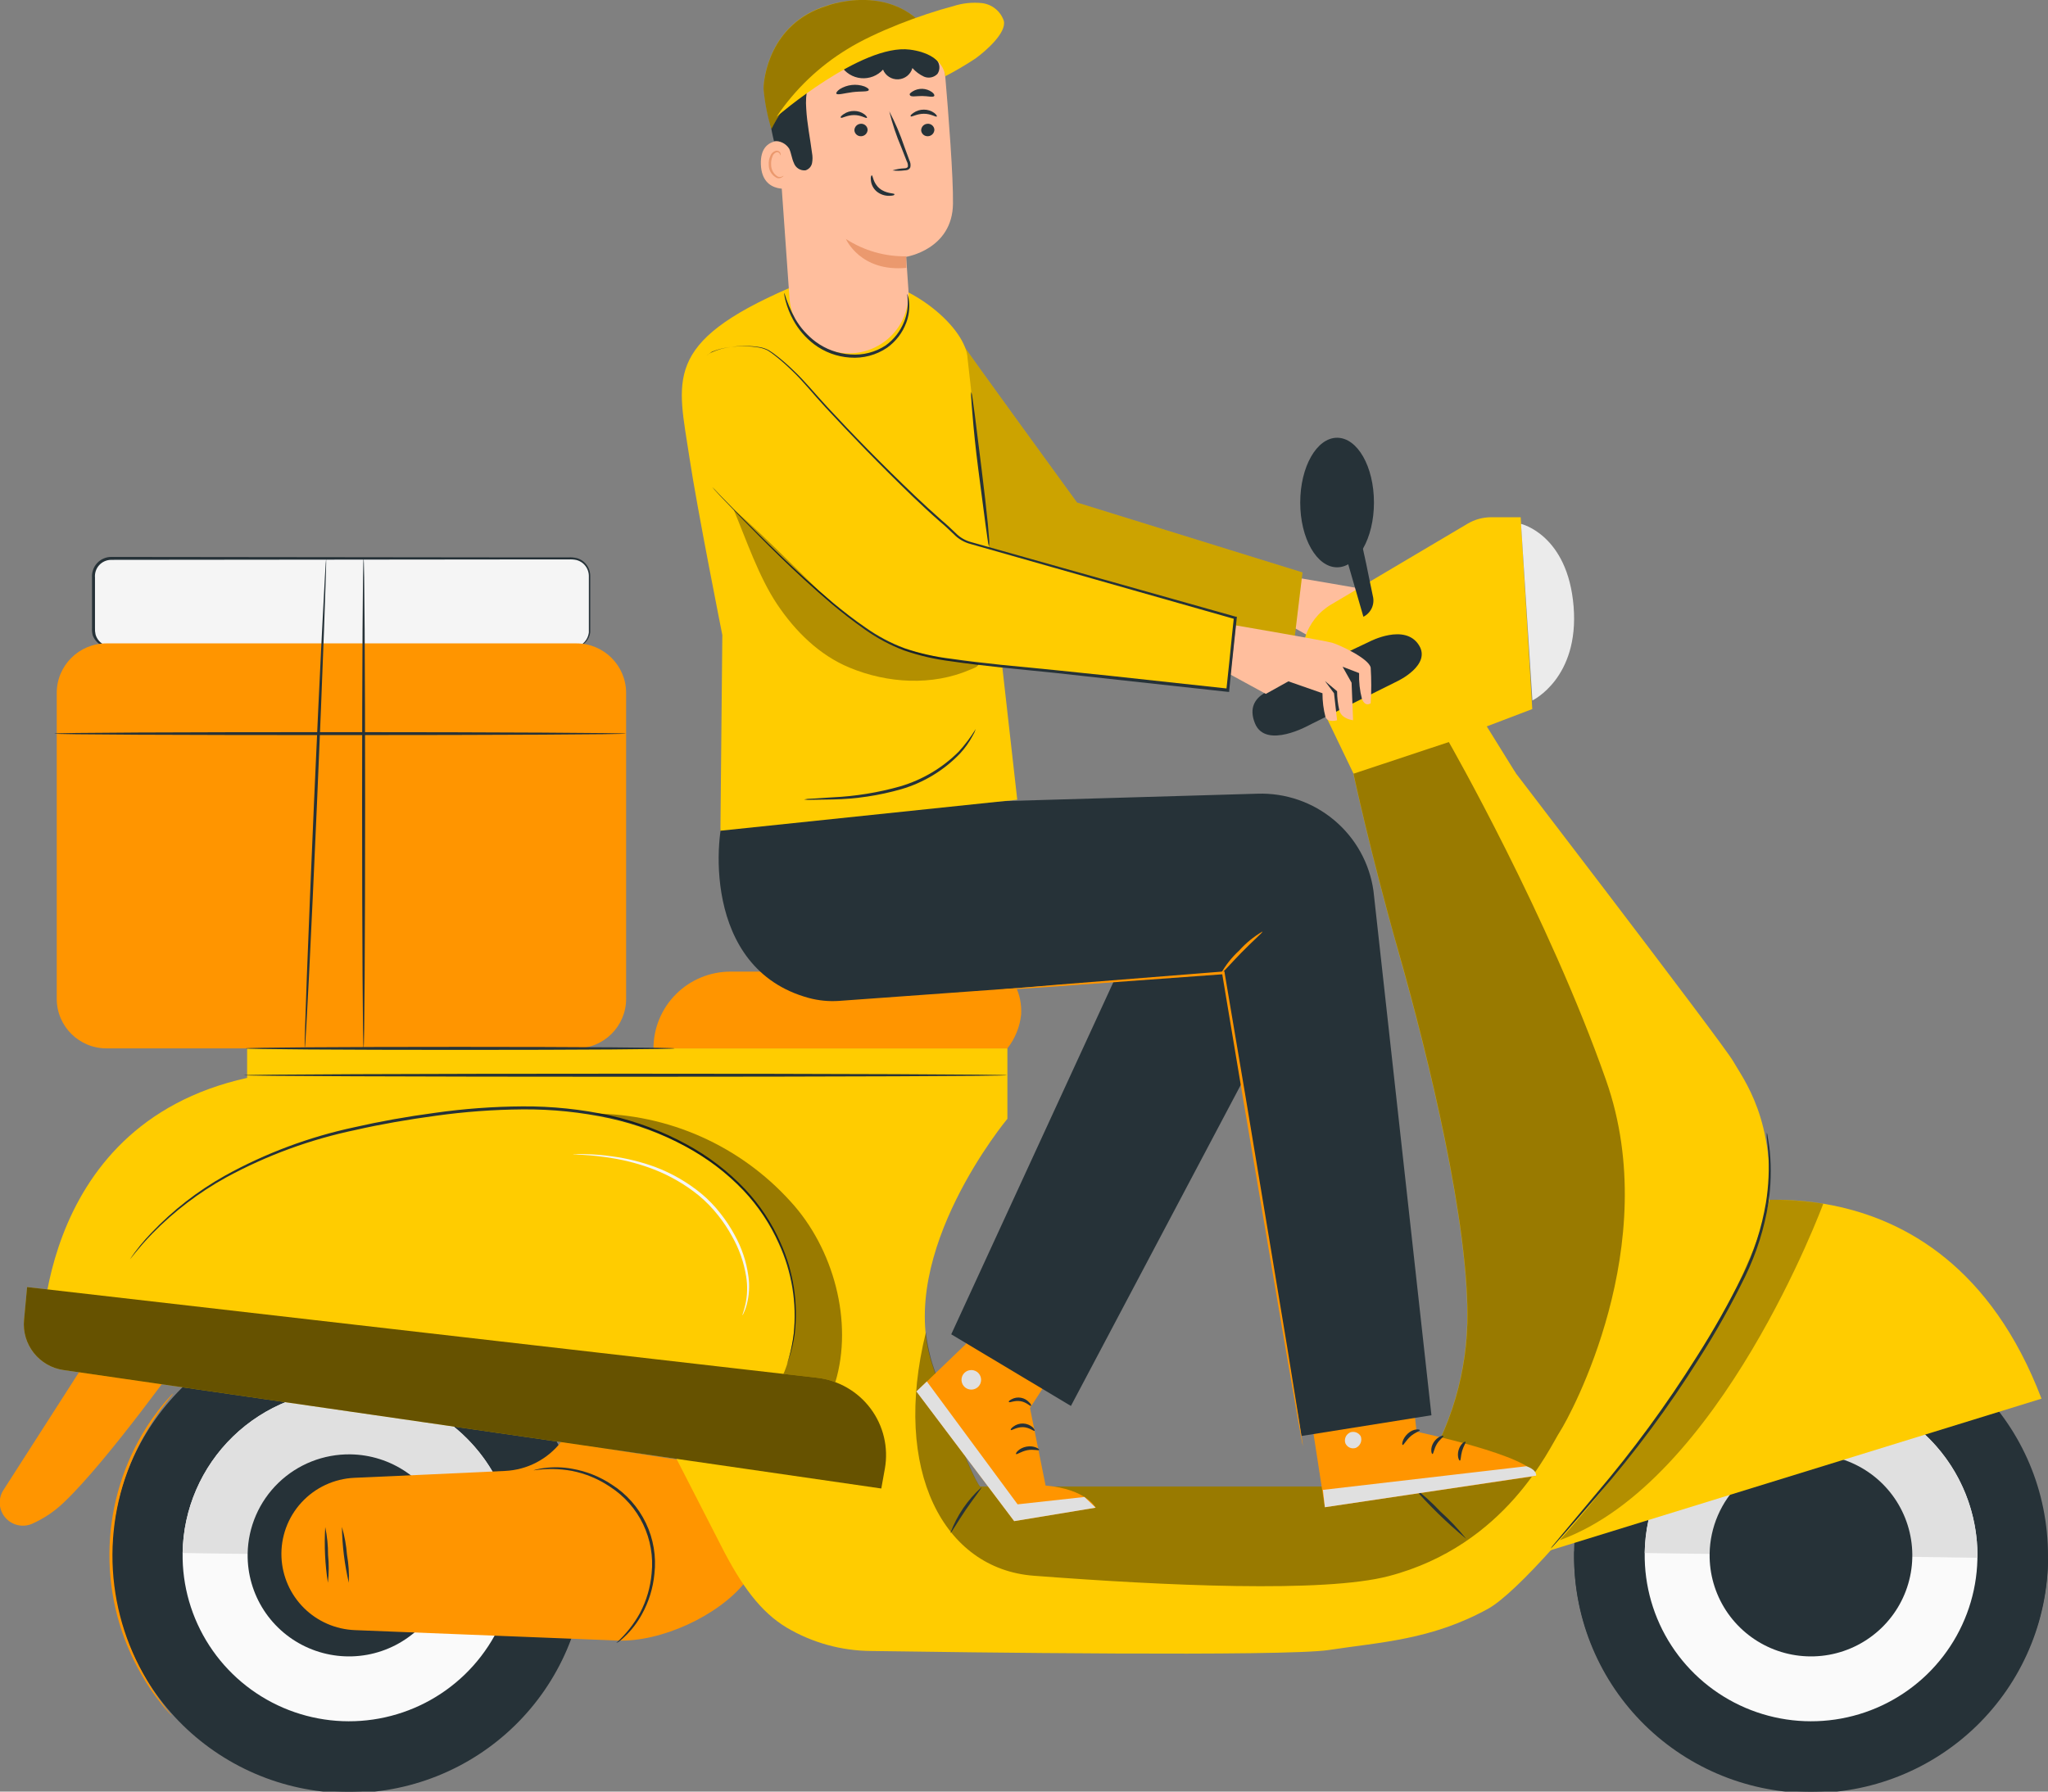 <svg width="112" height="98" viewBox="0 0 112 98" fill="none" xmlns="http://www.w3.org/2000/svg">
<rect x="0" y="0" width="112" height="98" fill="#808080" stroke="none"/>
<g clip-path="url(#clip0_120_638)">
<path d="M70.641 31.55C70.641 31.55 75.753 32.413 76.165 32.523C76.577 32.634 78.196 33.399 78.279 33.892C78.321 34.538 78.321 35.186 78.279 35.832C78.279 35.832 77.987 36.072 77.803 35.598C77.682 35.136 77.63 34.659 77.648 34.182L76.742 33.835L77.236 34.71L77.318 36.764C77.318 36.764 76.684 36.707 76.561 36.214C76.485 35.874 76.445 35.526 76.441 35.178L75.781 34.618L76.276 35.285L76.441 36.764C76.441 36.764 75.959 36.919 75.807 36.59C75.695 36.164 75.64 35.725 75.642 35.285L73.781 34.653L72.545 35.339L70.241 34.037L70.641 31.55Z" fill="#FFBE9D"/>
<path d="M52.74 18.959C52.766 19.06 58.901 27.49 58.901 27.49L71.23 31.313L70.675 35.917L55.567 32.884L50.199 26.747L52.74 18.959Z" fill="#FFCC00"/>
<g opacity="0.2">
<path d="M52.74 18.959C52.766 19.06 58.901 27.49 58.901 27.49L71.23 31.313L70.675 35.917L55.567 32.884L50.199 26.747L52.74 18.959Z" fill="black"/>
</g>
<path d="M31.268 30.545H6.079C5.545 30.545 5.112 30.977 5.112 31.509V34.476C5.112 35.008 5.545 35.44 6.079 35.44H31.268C31.802 35.44 32.235 35.008 32.235 34.476V31.509C32.235 30.977 31.802 30.545 31.268 30.545Z" fill="#F5F5F5"/>
<path d="M31.268 35.44C31.322 35.435 31.375 35.428 31.427 35.418C31.58 35.39 31.723 35.325 31.845 35.228C31.944 35.151 32.026 35.056 32.087 34.948C32.149 34.839 32.188 34.72 32.203 34.596C32.203 34.299 32.203 33.945 32.203 33.553C32.203 33.162 32.203 32.719 32.203 32.242C32.203 32.002 32.203 31.752 32.203 31.493C32.201 31.365 32.171 31.239 32.116 31.123C32.062 31.007 31.983 30.904 31.886 30.82C31.783 30.732 31.66 30.668 31.528 30.634C31.389 30.604 31.246 30.593 31.104 30.602H30.153H28.14L6.079 30.624C5.955 30.625 5.833 30.651 5.72 30.701C5.607 30.751 5.506 30.824 5.423 30.915C5.34 31.007 5.277 31.114 5.238 31.231C5.199 31.348 5.184 31.472 5.195 31.595C5.195 32.125 5.195 32.65 5.195 33.174V34.343C5.188 34.465 5.199 34.588 5.226 34.707C5.29 34.936 5.443 35.13 5.651 35.247C5.754 35.304 5.867 35.339 5.984 35.351C6.095 35.351 6.231 35.351 6.358 35.351H12.211L22.128 35.37L28.815 35.396H30.634H31.107H31.268C31.268 35.396 31.215 35.396 31.107 35.396H30.634H28.815L22.128 35.421L12.211 35.437H6.355C6.225 35.437 6.107 35.437 5.962 35.437C5.824 35.421 5.691 35.379 5.569 35.313C5.34 35.195 5.163 34.997 5.071 34.757C5.037 34.625 5.024 34.489 5.033 34.353V31.598C5.023 31.454 5.042 31.311 5.089 31.175C5.135 31.039 5.209 30.914 5.305 30.808C5.404 30.7 5.524 30.613 5.657 30.554C5.791 30.495 5.936 30.464 6.082 30.463L28.143 30.488H30.156H31.085C31.236 30.479 31.387 30.492 31.535 30.526C31.68 30.565 31.814 30.635 31.928 30.732C32.035 30.825 32.121 30.939 32.182 31.068C32.243 31.196 32.276 31.336 32.279 31.477C32.279 31.737 32.279 31.986 32.279 32.226C32.279 32.703 32.279 33.143 32.279 33.538C32.279 33.933 32.279 34.277 32.279 34.587C32.263 34.716 32.22 34.841 32.154 34.954C32.088 35.067 32.001 35.165 31.896 35.244C31.768 35.341 31.617 35.404 31.459 35.427C31.396 35.441 31.332 35.445 31.268 35.44Z" fill="#263238"/>
<path d="M99.662 97.984C106.811 97.642 112.328 91.586 111.985 84.459C111.641 77.331 105.568 71.831 98.419 72.173C91.27 72.516 85.753 78.571 86.096 85.699C86.439 92.826 92.513 98.326 99.662 97.984Z" fill="#263238"/>
<path d="M86.088 84.862C86.088 84.862 86.088 84.884 86.088 84.893C86.053 86.596 86.356 88.289 86.98 89.875C87.603 91.461 88.535 92.908 89.722 94.133C90.909 95.358 92.327 96.337 93.895 97.014C95.463 97.691 97.149 98.052 98.857 98.076C100.566 98.101 102.262 97.789 103.849 97.157C105.435 96.526 106.881 95.588 108.103 94.397C109.324 93.207 110.298 91.787 110.967 90.22C111.637 88.653 111.989 86.969 112.003 85.266V85.235L86.088 84.862Z" fill="#263238"/>
<path d="M89.945 84.95C89.919 86.744 90.427 88.506 91.405 90.012C92.383 91.518 93.787 92.701 95.439 93.412C97.092 94.123 98.919 94.329 100.689 94.004C102.459 93.68 104.092 92.839 105.383 91.589C106.674 90.338 107.564 88.735 107.941 86.98C108.317 85.225 108.163 83.399 107.499 81.732C106.834 80.064 105.688 78.631 104.207 77.612C102.725 76.594 100.973 76.037 99.174 76.011C96.761 75.977 94.433 76.899 92.703 78.575C90.972 80.252 89.98 82.545 89.945 84.95Z" fill="#FAFAFA"/>
<path d="M99.174 76.011C96.761 75.977 94.433 76.899 92.703 78.575C90.972 80.252 89.98 82.545 89.945 84.95L108.14 85.212C108.175 82.807 107.249 80.486 105.568 78.761C103.887 77.035 101.587 76.046 99.174 76.011Z" fill="#E0E0E0"/>
<path d="M93.495 84.998C93.478 86.091 93.788 87.164 94.383 88.082C94.979 88.999 95.834 89.72 96.841 90.153C97.847 90.586 98.96 90.712 100.039 90.515C101.117 90.317 102.113 89.805 102.899 89.043C103.686 88.282 104.228 87.305 104.457 86.236C104.687 85.167 104.593 84.054 104.188 83.038C103.784 82.023 103.086 81.149 102.183 80.529C101.28 79.909 100.213 79.569 99.117 79.553C97.647 79.532 96.229 80.094 95.175 81.115C94.121 82.136 93.516 83.532 93.495 84.998Z" fill="#263238"/>
<path d="M92.892 66.137C92.892 66.137 106.159 62.137 111.645 76.507L83.882 85.08L92.892 66.137Z" fill="#FFCC00"/>
<path d="M19.707 97.985C26.856 97.643 32.373 91.588 32.03 84.46C31.686 77.333 25.613 71.832 18.463 72.175C11.315 72.517 5.798 78.572 6.141 85.7C6.484 92.827 12.558 98.328 19.707 97.985Z" fill="#263238"/>
<path d="M6.129 84.862C6.129 84.862 6.129 84.884 6.129 84.893C6.094 86.596 6.398 88.289 7.021 89.875C7.645 91.461 8.577 92.908 9.764 94.133C10.951 95.358 12.369 96.337 13.937 97.014C15.504 97.691 17.191 98.052 18.899 98.076C20.607 98.101 22.303 97.789 23.89 97.157C25.477 96.526 26.923 95.588 28.144 94.397C29.366 93.207 30.34 91.787 31.009 90.22C31.678 88.653 32.031 86.969 32.045 85.266V85.235L6.129 84.862Z" fill="#263238"/>
<path d="M9.987 84.95C9.96 86.744 10.469 88.506 11.447 90.012C12.425 91.518 13.829 92.701 15.481 93.412C17.134 94.123 18.96 94.329 20.73 94.004C22.5 93.68 24.134 92.839 25.425 91.589C26.716 90.338 27.606 88.735 27.982 86.98C28.359 85.225 28.205 83.399 27.541 81.732C26.876 80.064 25.73 78.631 24.248 77.612C22.767 76.594 21.015 76.037 19.216 76.011C16.803 75.977 14.476 76.9 12.745 78.576C11.015 80.252 10.022 82.545 9.987 84.95Z" fill="#FAFAFA"/>
<path d="M19.215 76.011C16.803 75.977 14.475 76.899 12.744 78.575C11.014 80.252 10.021 82.545 9.986 84.95L28.181 85.212C28.216 82.807 27.291 80.486 25.61 78.761C23.928 77.035 21.628 76.046 19.215 76.011Z" fill="#E0E0E0"/>
<path d="M13.543 84.998C13.526 86.091 13.836 87.164 14.431 88.082C15.027 88.999 15.882 89.72 16.889 90.153C17.895 90.586 19.008 90.712 20.087 90.515C21.165 90.317 22.16 89.805 22.947 89.043C23.733 88.282 24.276 87.305 24.505 86.236C24.735 85.167 24.641 84.054 24.236 83.038C23.831 82.023 23.134 81.149 22.231 80.529C21.328 79.909 20.261 79.569 19.165 79.553C17.695 79.532 16.277 80.094 15.223 81.115C14.169 82.136 13.564 83.532 13.543 84.998Z" fill="#263238"/>
<path d="M37.518 79.895C37.445 79.929 30.698 78.855 30.698 78.855C30.333 79.33 29.869 79.719 29.337 79.997C28.806 80.274 28.22 80.432 27.62 80.46C24.705 80.599 21.856 80.726 19.38 80.836C18.275 80.886 17.234 81.371 16.487 82.185C15.739 82.999 15.346 84.075 15.393 85.178C15.438 86.224 15.876 87.215 16.62 87.955C17.363 88.694 18.359 89.127 19.409 89.168L33.766 89.737C36.124 89.832 39.261 88.401 40.738 86.562L37.518 79.895Z" fill="#FF9500"/>
<path d="M2.263 74.175C2.263 74.175 1.645 61.584 13.514 58.961V57.346H55.092V61.198C55.092 61.198 48.988 68.523 50.972 74.608C52.956 80.694 53.587 81.313 53.587 81.313H77.249C79.115 78.695 80.157 75.582 80.24 72.371C80.364 67.034 78.139 57.903 76.478 52.067C74.967 46.761 74.013 42.322 74.013 42.322L81.112 39.965C81.112 39.965 94.246 57.087 94.784 58.051C95.323 59.015 97.142 61.261 96.715 66.181C96.287 71.101 84.481 86.296 81.369 88.006C78.257 89.715 75.468 89.826 72.675 90.255C70.254 90.625 52.341 90.379 47.638 90.309C46.01 90.299 44.413 89.856 43.014 89.026C41.613 88.18 40.558 86.78 39.395 84.476L36.926 79.661L2.263 74.175Z" fill="#FFCC00"/>
<path d="M5.445 73.306L0.206 81.478C0.051 81.704 -0.027 81.975 -0.014 82.249C-0.001 82.524 0.101 82.786 0.277 82.998C0.453 83.209 0.693 83.358 0.961 83.421C1.229 83.484 1.51 83.459 1.762 83.348C2.415 83.057 3.011 82.653 3.521 82.154C5.914 79.882 10.177 73.897 10.177 73.897L5.445 73.306Z" fill="#FF9500"/>
<path d="M42.998 74.773C43.003 74.732 43.013 74.692 43.026 74.653L43.131 74.311C43.258 73.869 43.35 73.418 43.407 72.962C43.583 71.274 43.302 69.57 42.595 68.026C42.121 66.96 41.47 65.982 40.669 65.132C39.746 64.164 38.677 63.347 37.499 62.712C36.193 62.01 34.796 61.492 33.347 61.173C31.786 60.835 30.191 60.671 28.593 60.683C27.003 60.695 25.415 60.811 23.84 61.031C22.306 61.239 20.835 61.492 19.45 61.808C16.972 62.324 14.583 63.2 12.36 64.409C10.875 65.229 9.518 66.262 8.332 67.474C7.914 67.903 7.613 68.263 7.413 68.507L7.188 68.788C7.164 68.821 7.136 68.852 7.106 68.88C7.456 68.363 7.85 67.878 8.285 67.429C9.46 66.195 10.815 65.142 12.303 64.308C14.518 63.081 16.903 62.189 19.38 61.66C20.768 61.344 22.233 61.081 23.782 60.873C25.37 60.647 26.971 60.529 28.575 60.519C30.181 60.508 31.784 60.675 33.354 61.015C34.817 61.345 36.227 61.876 37.544 62.595C38.738 63.24 39.822 64.071 40.754 65.056C41.563 65.919 42.218 66.912 42.691 67.995C43.395 69.558 43.66 71.282 43.458 72.984C43.391 73.443 43.285 73.896 43.141 74.337C43.09 74.479 43.052 74.593 43.02 74.675L42.998 74.773Z" fill="#263238"/>
<path d="M40.602 71.945C40.583 71.945 40.672 71.749 40.757 71.385C40.874 70.872 40.891 70.341 40.805 69.821C40.682 69.049 40.42 68.305 40.032 67.625C39.811 67.22 39.556 66.835 39.268 66.475C38.962 66.087 38.617 65.731 38.238 65.413C37.494 64.805 36.658 64.318 35.763 63.969C35.029 63.686 34.269 63.48 33.493 63.353C32.969 63.265 32.44 63.205 31.909 63.173C31.713 63.171 31.519 63.156 31.325 63.129C31.376 63.12 31.427 63.12 31.478 63.129C31.576 63.129 31.722 63.129 31.912 63.129C32.442 63.137 32.971 63.179 33.496 63.255C34.287 63.363 35.064 63.554 35.813 63.827C36.733 64.172 37.589 64.665 38.349 65.287C38.738 65.611 39.091 65.977 39.401 66.377C39.693 66.746 39.952 67.139 40.174 67.552C40.564 68.25 40.82 69.014 40.928 69.805C41.005 70.339 40.971 70.882 40.827 71.401C40.789 71.542 40.738 71.68 40.675 71.812C40.658 71.86 40.633 71.904 40.602 71.945Z" fill="#F5F5F5"/>
<g opacity="0.4">
<path d="M32.46 60.914C34.699 61.325 36.83 62.191 38.719 63.458C40.623 64.713 42.087 66.527 42.912 68.649C43.743 70.779 43.619 73.6 42.748 75.364L45.682 75.607C46.674 72.317 45.597 68.282 43.22 65.707C41.86 64.206 40.2 63.004 38.347 62.178C36.495 61.353 34.489 60.922 32.46 60.914Z" fill="black"/>
</g>
<path d="M31.522 35.193H5.822C4.32 35.193 3.103 36.407 3.103 37.904V54.635C3.103 56.133 4.32 57.346 5.822 57.346H31.522C33.024 57.346 34.241 56.133 34.241 54.635V37.904C34.241 36.407 33.024 35.193 31.522 35.193Z" fill="#FF9500"/>
<path d="M34.228 40.129C34.228 40.173 27.227 40.211 18.594 40.211C9.961 40.211 2.97 40.183 2.97 40.129C2.97 40.075 9.971 40.047 18.607 40.047C27.243 40.047 34.228 40.091 34.228 40.129Z" fill="#263238"/>
<path d="M55.07 58.816C55.07 58.86 45.727 58.898 34.2 58.898C22.673 58.898 13.33 58.86 13.33 58.816C13.33 58.772 22.673 58.73 34.2 58.73C45.727 58.73 55.07 58.772 55.07 58.816Z" fill="#263238"/>
<path d="M55.092 57.346C55.513 56.812 55.774 56.168 55.843 55.492C55.907 54.449 55.431 53.147 54.309 53.147H39.952C39.399 53.147 38.851 53.255 38.339 53.466C37.828 53.677 37.363 53.986 36.972 54.376C36.58 54.766 36.27 55.229 36.058 55.739C35.846 56.248 35.737 56.795 35.737 57.346H55.092Z" fill="#FF9500"/>
<path d="M74.022 42.322L71.525 37.13C71.196 36.417 71.143 35.607 71.377 34.858C71.612 34.108 72.116 33.471 72.793 33.07L80.26 28.646C80.65 28.415 81.095 28.293 81.549 28.293H83.163L83.796 38.786L81.308 39.734L82.893 42.29L74.022 42.322Z" fill="#FFCC00"/>
<path d="M83.181 28.656C83.181 28.656 85.736 29.24 86.056 33.168C86.376 37.096 83.803 38.315 83.803 38.315L83.181 28.656Z" fill="#EBEBEB"/>
<path d="M74.891 35.099C74.891 35.099 69.728 37.538 69.097 37.942C68.66 38.221 68.286 38.707 68.628 39.56C69.211 41.02 71.626 39.649 71.626 39.649L76.434 37.254C76.434 37.254 78.282 36.382 77.6 35.294C76.837 34.072 74.891 35.099 74.891 35.099Z" fill="#263238"/>
<path d="M67.582 34.208C67.582 34.208 72.434 35.039 72.846 35.156C73.258 35.272 74.878 36.031 74.96 36.524C75.001 37.171 75.001 37.82 74.96 38.467C74.96 38.467 74.666 38.704 74.482 38.23C74.362 37.769 74.31 37.293 74.326 36.818L73.423 36.47L73.915 37.345L73.997 39.396C73.997 39.396 73.363 39.339 73.243 38.849C73.165 38.508 73.124 38.16 73.122 37.81L72.46 37.254L72.954 37.92L73.122 39.396C73.122 39.396 72.64 39.554 72.488 39.225C72.377 38.799 72.322 38.361 72.323 37.92L70.46 37.269L69.227 37.955L67.287 36.897L67.582 34.208Z" fill="#FFBE9D"/>
<path d="M75.138 27.49C75.138 29.446 74.234 31.032 73.122 31.032C72.01 31.032 71.106 29.452 71.106 27.49C71.106 25.528 72.01 23.945 73.122 23.945C74.234 23.945 75.138 25.515 75.138 27.49Z" fill="#263238"/>
<path d="M73.455 29.91L74.561 33.737C74.763 33.635 74.925 33.468 75.019 33.262C75.113 33.056 75.134 32.825 75.078 32.606C74.799 31.297 74.64 30.362 74.336 29.215C74.298 29.098 73.455 29.91 73.455 29.91Z" fill="#263238"/>
<g opacity="0.4">
<path d="M51.527 76.242C51.419 75.926 51.305 75.61 51.21 75.272C51.115 74.934 50.994 74.64 50.912 74.324C50.784 73.851 50.691 73.369 50.633 72.883C48.763 80.466 51.618 85.816 56.521 86.192C63.681 86.739 72.412 87.14 75.943 86.214C82.38 84.53 84.741 79.18 85.305 78.315C85.869 77.449 90.988 68.102 87.841 59.116C84.693 50.13 79.233 40.59 79.233 40.59L74.019 42.322C74.019 42.322 74.97 46.761 76.485 52.066C78.146 57.903 80.37 67.034 80.247 72.371C80.163 75.582 79.121 78.695 77.255 81.313H53.596C53.596 81.313 53.089 80.805 51.527 76.258" fill="black"/>
</g>
<path d="M1.315 72.201L1.483 70.403L44.687 75.364C45.264 75.431 45.821 75.616 46.324 75.906C46.827 76.196 47.266 76.585 47.612 77.05C47.959 77.514 48.207 78.045 48.341 78.608C48.475 79.172 48.493 79.757 48.392 80.328L48.196 81.421L3.486 74.943C2.84 74.853 2.253 74.517 1.849 74.006C1.445 73.495 1.253 72.848 1.315 72.201Z" fill="#FFCC00"/>
<g opacity="0.6">
<path d="M1.315 72.201L1.483 70.403L44.687 75.364C45.264 75.431 45.821 75.616 46.324 75.906C46.827 76.196 47.266 76.585 47.612 77.05C47.959 77.514 48.207 78.045 48.341 78.608C48.475 79.172 48.493 79.757 48.392 80.328L48.196 81.421L3.486 74.943C2.84 74.853 2.253 74.517 1.849 74.006C1.445 73.495 1.253 72.848 1.315 72.201Z" fill="black"/>
</g>
<g opacity="0.3">
<path d="M85.296 84.249C85.296 84.249 94.803 73.822 96.765 65.625C97.751 65.619 98.736 65.692 99.71 65.843C99.71 65.843 94.087 81.079 85.296 84.249Z" fill="black"/>
</g>
<path d="M96.626 61.95C96.65 62.036 96.667 62.124 96.676 62.212C96.702 62.386 96.752 62.642 96.787 62.977C96.876 63.919 96.85 64.869 96.711 65.805C96.488 67.195 96.061 68.545 95.444 69.812C94.692 71.354 93.852 72.852 92.927 74.299C91.271 76.941 89.41 79.45 87.362 81.803C86.588 82.713 85.948 83.44 85.505 83.942L84.991 84.514C84.933 84.582 84.87 84.647 84.804 84.707C84.851 84.63 84.905 84.558 84.966 84.492L85.457 83.898L87.273 81.727C89.29 79.358 91.133 76.847 92.788 74.213C93.708 72.772 94.549 71.281 95.307 69.749C95.916 68.496 96.343 67.162 96.575 65.789C96.724 64.861 96.765 63.918 96.699 62.98C96.676 62.664 96.635 62.393 96.623 62.219C96.615 62.129 96.616 62.039 96.626 61.95Z" fill="#263238"/>
<path d="M80.183 84.173C79.13 83.3 78.15 82.344 77.252 81.313C77.797 81.728 78.307 82.186 78.776 82.685C79.284 83.143 79.754 83.641 80.183 84.173Z" fill="#263238"/>
<path d="M51.977 83.851C52.332 82.895 52.914 82.04 53.672 81.358C53.707 81.389 53.276 81.907 52.81 82.593C52.344 83.279 52.015 83.873 51.977 83.851Z" fill="#263238"/>
<path d="M33.702 89.87C34.224 89.398 34.663 88.843 35.002 88.227C35.355 87.555 35.57 86.821 35.636 86.066C35.733 85.143 35.572 84.212 35.17 83.375C34.768 82.538 34.142 81.829 33.36 81.326C32.731 80.9 32.021 80.604 31.275 80.457C30.583 80.332 29.875 80.323 29.18 80.429C29.18 80.429 29.227 80.406 29.319 80.384C29.457 80.35 29.597 80.323 29.738 80.305C30.256 80.234 30.782 80.247 31.297 80.343C32.065 80.477 32.797 80.769 33.446 81.2C34.257 81.713 34.907 82.445 35.321 83.31C35.736 84.175 35.897 85.139 35.788 86.091C35.715 86.867 35.482 87.62 35.103 88.303C34.853 88.761 34.532 89.177 34.152 89.535C34.053 89.632 33.947 89.723 33.836 89.807C33.75 89.848 33.706 89.876 33.702 89.87Z" fill="#263238"/>
<path d="M17.932 86.578C17.774 85.57 17.725 84.549 17.786 83.531C17.891 84.031 17.943 84.541 17.941 85.051C17.993 85.559 17.99 86.07 17.932 86.578Z" fill="#263238"/>
<path d="M19.076 86.578C18.842 85.575 18.716 84.551 18.699 83.522C18.843 84.016 18.936 84.523 18.975 85.035C19.066 85.544 19.1 86.061 19.076 86.578Z" fill="#263238"/>
<path d="M36.891 57.346C36.891 57.394 31.639 57.429 25.164 57.429C18.689 57.429 13.438 57.394 13.438 57.346C13.438 57.299 18.689 57.264 25.164 57.264C31.639 57.264 36.891 57.302 36.891 57.346Z" fill="#263238"/>
<path d="M19.884 57.331C19.84 57.331 19.802 51.327 19.802 43.94C19.802 36.552 19.84 30.545 19.884 30.545C19.929 30.545 19.967 36.549 19.967 43.94C19.967 51.33 19.929 57.331 19.884 57.331Z" fill="#263238"/>
<path d="M16.667 57.312C16.623 57.312 16.848 51.308 17.171 43.927C17.495 36.546 17.805 30.545 17.837 30.545C17.869 30.545 17.659 36.549 17.336 43.933C17.013 51.318 16.715 57.312 16.667 57.312Z" fill="#263238"/>
<path d="M9.394 93.845C9.343 93.803 9.297 93.756 9.254 93.706C9.172 93.608 9.036 93.472 8.887 93.279C8.448 92.743 8.057 92.17 7.717 91.567C6.572 89.57 5.974 87.308 5.984 85.008C5.993 82.708 6.61 80.451 7.771 78.463C8.117 77.871 8.512 77.308 8.953 76.782C9.105 76.59 9.242 76.466 9.327 76.359C9.37 76.308 9.416 76.262 9.467 76.22C9.436 76.278 9.398 76.332 9.353 76.381C9.277 76.482 9.147 76.624 9.004 76.82C8.585 77.366 8.207 77.941 7.873 78.542C6.752 80.522 6.158 82.756 6.149 85.03C6.139 87.304 6.714 89.543 7.819 91.532C8.148 92.136 8.522 92.715 8.937 93.263C9.077 93.463 9.204 93.602 9.28 93.706C9.323 93.748 9.362 93.794 9.394 93.845Z" fill="#FF9500"/>
<path d="M54.797 69.777L54.699 69.963L52.797 73.543L50.123 76.112L55.463 83.206L59.916 82.47C59.916 82.47 59.418 81.456 57.181 81.26L56.328 77.019L59.469 72.166" fill="#FF9500"/>
<path d="M50.116 76.112L55.463 83.206L59.919 82.47L59.304 81.885L55.65 82.287L50.687 75.566L50.116 76.112Z" fill="#E0E0E0"/>
<path d="M56.829 79.31C56.8 79.364 56.512 79.26 56.179 79.326C55.846 79.392 55.605 79.579 55.564 79.537C55.523 79.496 55.723 79.206 56.141 79.13C56.559 79.054 56.864 79.269 56.829 79.31Z" fill="#263238"/>
<path d="M56.578 78.264C56.54 78.305 56.296 78.075 55.945 78.065C55.593 78.056 55.311 78.264 55.282 78.223C55.254 78.182 55.304 78.122 55.419 78.034C55.572 77.919 55.76 77.86 55.951 77.866C56.142 77.873 56.325 77.945 56.471 78.068C56.566 78.163 56.597 78.248 56.578 78.264Z" fill="#263238"/>
<path d="M56.382 76.902C56.338 76.934 56.141 76.703 55.815 76.646C55.488 76.59 55.225 76.738 55.181 76.694C55.136 76.65 55.212 76.602 55.327 76.536C55.481 76.454 55.659 76.426 55.831 76.457C56.003 76.487 56.16 76.574 56.277 76.703C56.385 76.804 56.414 76.89 56.382 76.902Z" fill="#263238"/>
<path d="M57.399 75.651C57.349 75.679 57.181 75.446 56.873 75.313C56.566 75.18 56.287 75.202 56.274 75.145C56.261 75.089 56.591 74.965 56.956 75.145C57.32 75.326 57.45 75.635 57.399 75.651Z" fill="#263238"/>
<path d="M57.827 74.643C57.808 74.662 57.631 74.507 57.361 74.242L56.895 73.771C56.791 73.68 56.701 73.573 56.629 73.455C56.608 73.413 56.595 73.368 56.592 73.321C56.589 73.274 56.595 73.228 56.61 73.183C56.629 73.132 56.662 73.086 56.706 73.053C56.75 73.02 56.802 73 56.857 72.997C57.018 73.002 57.174 73.053 57.307 73.142C57.424 73.216 57.531 73.306 57.624 73.408C57.782 73.579 57.898 73.784 57.963 74.008C58.005 74.108 58.027 74.215 58.027 74.324C58.027 74.432 58.005 74.54 57.963 74.64C57.932 74.444 57.887 74.251 57.83 74.062C57.754 73.867 57.638 73.689 57.491 73.54C57.405 73.454 57.308 73.378 57.203 73.316C57.102 73.25 56.987 73.211 56.867 73.202C56.85 73.201 56.833 73.206 56.819 73.215C56.805 73.225 56.795 73.24 56.791 73.256C56.782 73.276 56.778 73.297 56.778 73.319C56.778 73.341 56.782 73.362 56.791 73.382C56.852 73.485 56.927 73.58 57.013 73.663L57.447 74.163C57.598 74.302 57.726 74.464 57.827 74.643Z" fill="#263238"/>
<path d="M57.998 74.747C57.976 74.747 57.954 74.513 58.154 74.207C58.287 74.004 58.483 73.851 58.711 73.769C58.94 73.687 59.189 73.681 59.421 73.752C59.446 73.768 59.468 73.79 59.484 73.815C59.501 73.84 59.511 73.868 59.516 73.897C59.521 73.95 59.51 74.003 59.485 74.049C59.448 74.111 59.402 74.166 59.348 74.213C59.261 74.3 59.166 74.379 59.063 74.447C58.892 74.562 58.704 74.65 58.505 74.706C58.328 74.778 58.133 74.792 57.947 74.747C58.115 74.68 58.287 74.622 58.461 74.573C58.639 74.504 58.806 74.41 58.959 74.296C59.048 74.229 59.133 74.156 59.212 74.077C59.25 74.042 59.283 74.002 59.31 73.957C59.31 73.916 59.31 73.929 59.31 73.916C59.266 73.9 59.218 73.891 59.171 73.891C59.115 73.886 59.059 73.886 59.003 73.891C58.857 73.903 58.715 73.943 58.585 74.011C58.455 74.079 58.341 74.173 58.249 74.286C58.156 74.434 58.072 74.589 57.998 74.747Z" fill="#263238"/>
<path d="M53.647 75.389C53.664 75.493 53.65 75.6 53.607 75.696C53.563 75.793 53.492 75.874 53.402 75.93C53.312 75.986 53.207 76.014 53.101 76.01C52.995 76.007 52.893 75.972 52.806 75.911C52.72 75.849 52.654 75.763 52.617 75.665C52.58 75.566 52.573 75.458 52.597 75.355C52.621 75.252 52.675 75.159 52.753 75.086C52.83 75.014 52.927 74.967 53.032 74.95C53.101 74.938 53.172 74.94 53.241 74.956C53.309 74.971 53.374 75.001 53.431 75.041C53.488 75.082 53.537 75.134 53.574 75.194C53.611 75.253 53.636 75.32 53.647 75.389Z" fill="#E0E0E0"/>
<path d="M71.024 73.19L72.453 82.445L84.012 80.729C83.777 79.639 77.47 78.315 77.47 78.315L76.799 72.359L71.024 73.19Z" fill="#FF9500"/>
<path d="M73.823 78.362C73.717 78.412 73.633 78.5 73.587 78.608C73.542 78.715 73.537 78.836 73.575 78.947C73.622 79.054 73.708 79.14 73.816 79.187C73.923 79.233 74.045 79.236 74.155 79.196C74.27 79.142 74.36 79.048 74.409 78.931C74.457 78.814 74.459 78.683 74.415 78.564C74.354 78.457 74.254 78.378 74.136 78.343C74.018 78.307 73.891 78.319 73.781 78.375" fill="#E0E0E0"/>
<path d="M72.454 82.445L72.346 81.497L83.467 80.204C83.467 80.204 84.015 80.35 84.012 80.719L72.454 82.445Z" fill="#E0E0E0"/>
<path d="M77.648 78.229C77.648 78.286 77.379 78.353 77.128 78.577C76.878 78.801 76.764 79.057 76.707 79.041C76.65 79.026 76.688 78.691 76.998 78.409C77.309 78.128 77.648 78.176 77.648 78.229Z" fill="#263238"/>
<path d="M78.935 78.549C78.957 78.602 78.725 78.735 78.57 79C78.415 79.266 78.396 79.528 78.339 79.534C78.282 79.541 78.199 79.218 78.399 78.902C78.599 78.586 78.916 78.498 78.935 78.549Z" fill="#263238"/>
<path d="M79.841 79.895C79.79 79.913 79.67 79.645 79.768 79.313C79.866 78.981 80.114 78.823 80.145 78.868C80.177 78.912 80.037 79.098 79.958 79.37C79.879 79.642 79.895 79.879 79.841 79.895Z" fill="#263238"/>
<path d="M77.331 76.886C77.331 76.943 77.046 76.886 76.729 76.972C76.412 77.057 76.181 77.177 76.143 77.133C76.105 77.089 76.317 76.855 76.691 76.779C77.065 76.703 77.366 76.839 77.331 76.886Z" fill="#263238"/>
<path d="M76.865 75.559C76.683 75.641 76.483 75.67 76.285 75.645C76.071 75.638 75.858 75.605 75.651 75.547C75.528 75.513 75.407 75.471 75.29 75.42C75.22 75.395 75.155 75.359 75.097 75.313C75.053 75.278 75.023 75.23 75.01 75.177C74.998 75.123 75.003 75.066 75.027 75.016C75.05 74.973 75.082 74.936 75.122 74.907C75.161 74.879 75.207 74.86 75.255 74.852C75.329 74.841 75.403 74.841 75.477 74.852C75.604 74.864 75.731 74.887 75.854 74.921C76.062 74.981 76.26 75.073 76.44 75.193C76.757 75.398 76.868 75.597 76.849 75.61C76.83 75.623 76.669 75.474 76.368 75.313C76.19 75.218 76.002 75.146 75.807 75.098C75.693 75.072 75.578 75.053 75.461 75.044C75.331 75.044 75.23 75.044 75.204 75.104C75.179 75.164 75.204 75.136 75.227 75.168C75.27 75.2 75.318 75.227 75.369 75.247C75.477 75.297 75.588 75.34 75.702 75.376C75.895 75.439 76.093 75.483 76.295 75.509C76.486 75.513 76.676 75.53 76.865 75.559Z" fill="#263238"/>
<path d="M76.805 75.651C76.786 75.651 76.643 75.48 76.567 75.117C76.527 74.909 76.522 74.695 76.551 74.485C76.571 74.358 76.604 74.233 76.65 74.112C76.668 74.032 76.707 73.958 76.763 73.897C76.818 73.837 76.888 73.791 76.966 73.765C77.018 73.758 77.071 73.767 77.118 73.789C77.165 73.812 77.205 73.847 77.233 73.891C77.272 73.954 77.303 74.022 77.325 74.093C77.363 74.219 77.382 74.35 77.382 74.482C77.382 74.702 77.328 74.919 77.223 75.114C77.043 75.446 76.818 75.55 76.811 75.531C76.805 75.512 76.966 75.367 77.097 75.054C77.174 74.874 77.21 74.68 77.201 74.485C77.194 74.377 77.172 74.271 77.138 74.169C77.103 74.049 77.043 73.957 76.998 73.976C76.954 73.995 76.856 74.09 76.824 74.198C76.782 74.3 76.749 74.406 76.726 74.513C76.69 74.709 76.681 74.909 76.7 75.108C76.742 75.436 76.833 75.638 76.805 75.651Z" fill="#263238"/>
<path d="M61.931 51.457L52.021 72.987L58.566 76.905L72.27 50.998" fill="#263238"/>
<path d="M78.282 77.414L71.17 78.549L66.914 53.229L45.885 54.749C45.328 54.787 44.767 54.733 44.228 54.588C38.323 52.977 39.122 45.469 39.692 44.265L68.774 43.415C70.302 43.366 71.795 43.882 72.965 44.864C74.135 45.845 74.9 47.223 75.112 48.733L78.282 77.414Z" fill="#263238"/>
<path d="M39.398 45.441L39.502 34.735C39.502 34.735 38.117 27.784 37.705 25.038C37.071 20.788 36.197 18.772 43.175 15.751L44.703 15.167L47.064 15.198C49.879 15.41 52.845 17.947 52.915 19.622L55.631 43.744L39.398 45.441Z" fill="#FFCC00"/>
<path d="M39.835 18.241C39.835 18.241 37.864 22.469 38.25 26.318L45.594 33.345C47.242 35.175 49.298 35.949 51.932 36.11L67.126 37.766L67.554 33.809L53.102 29.724C52.525 29.62 52.24 29.019 51.796 28.637L39.835 18.241Z" fill="#FFCC00"/>
<path d="M38.647 19.458C38.732 19.377 38.83 19.312 38.938 19.265C39.25 19.125 39.581 19.032 39.92 18.99C40.464 18.901 41.019 18.901 41.562 18.99C41.73 19.021 41.893 19.078 42.044 19.158C42.2 19.253 42.349 19.359 42.491 19.474C42.8 19.716 43.096 19.974 43.378 20.248C43.987 20.813 44.564 21.531 45.239 22.257C45.914 22.984 46.652 23.765 47.457 24.583C48.262 25.401 49.127 26.258 50.056 27.142C50.519 27.582 51.007 28.03 51.508 28.47C51.764 28.681 52.018 28.928 52.262 29.158C52.496 29.398 52.79 29.569 53.114 29.654L67.57 33.73H67.636V33.8C67.608 34.081 67.573 34.385 67.541 34.688C67.43 35.743 67.319 36.786 67.224 37.766V37.844H67.142L60.711 37.14L57.669 36.805L54.756 36.511C53.805 36.41 52.889 36.299 51.999 36.17C51.129 36.063 50.273 35.865 49.444 35.579C48.681 35.289 47.959 34.903 47.295 34.429C46.662 33.983 46.066 33.516 45.517 33.061C43.347 31.212 41.752 29.563 40.646 28.438C40.098 27.869 39.676 27.424 39.379 27.12L39.062 26.773L38.957 26.653C38.957 26.653 38.998 26.687 39.074 26.763L39.391 27.098L40.659 28.394C41.778 29.506 43.385 31.143 45.559 32.975C46.107 33.427 46.693 33.888 47.334 34.328C47.99 34.794 48.705 35.174 49.46 35.456C50.282 35.738 51.132 35.931 51.996 36.031C52.886 36.16 53.805 36.265 54.75 36.366L57.681 36.653L60.724 36.969L67.157 37.667L67.066 37.74C67.17 36.761 67.281 35.718 67.383 34.666C67.417 34.35 67.449 34.059 67.478 33.778L67.538 33.866L53.086 29.759C52.733 29.669 52.413 29.483 52.16 29.221C51.904 28.981 51.672 28.751 51.409 28.536C50.899 28.09 50.42 27.642 49.955 27.199C49.029 26.308 48.167 25.446 47.365 24.624C46.563 23.802 45.828 23.022 45.147 22.286C44.465 21.55 43.907 20.832 43.305 20.267C43.011 19.982 42.719 19.72 42.431 19.493C42.292 19.379 42.147 19.273 41.996 19.177C41.851 19.101 41.695 19.046 41.534 19.015C40.999 18.921 40.452 18.913 39.914 18.99C39.578 19.028 39.248 19.112 38.935 19.24C38.834 19.306 38.738 19.379 38.647 19.458Z" fill="#263238"/>
<path d="M42.44 5.88L43.175 16.308C43.234 17.128 43.602 17.895 44.205 18.456C44.809 19.016 45.602 19.328 46.427 19.328C46.874 19.328 47.316 19.236 47.726 19.058C48.136 18.881 48.505 18.62 48.81 18.295C49.115 17.969 49.35 17.584 49.499 17.163C49.648 16.743 49.71 16.297 49.679 15.852C49.615 14.86 49.555 14.048 49.555 14.048C49.555 14.048 52.091 13.656 52.116 11.135C52.135 9.678 51.882 6.373 51.666 3.839C51.596 3.013 51.217 2.244 50.605 1.683C49.993 1.122 49.192 0.811 48.36 0.812H46.83C46.204 0.849 45.593 1.01 45.031 1.286C44.47 1.562 43.969 1.948 43.56 2.421C43.151 2.894 42.841 3.443 42.648 4.037C42.456 4.632 42.385 5.258 42.44 5.88Z" fill="#FFBE9D"/>
<path d="M49.558 14.02C48.39 14.038 47.242 13.708 46.262 13.072C46.262 13.072 47.042 14.889 49.565 14.652L49.558 14.02Z" fill="#EB996E"/>
<path d="M51.099 7.087C51.099 7.181 51.063 7.271 50.998 7.339C50.933 7.407 50.844 7.447 50.75 7.451C50.659 7.458 50.568 7.428 50.498 7.369C50.428 7.31 50.384 7.226 50.376 7.135C50.375 7.041 50.411 6.95 50.476 6.882C50.541 6.814 50.631 6.775 50.725 6.771C50.816 6.764 50.907 6.794 50.977 6.853C51.047 6.912 51.091 6.996 51.099 7.087Z" fill="#263238"/>
<path d="M51.232 6.373C51.184 6.421 50.915 6.218 50.522 6.222C50.129 6.225 49.85 6.414 49.809 6.367C49.768 6.32 49.831 6.263 49.958 6.171C50.125 6.055 50.325 5.994 50.528 5.997C50.731 5.996 50.928 6.059 51.092 6.177C51.213 6.269 51.254 6.354 51.232 6.373Z" fill="#263238"/>
<path d="M47.448 7.087C47.448 7.181 47.412 7.271 47.347 7.339C47.282 7.407 47.193 7.447 47.099 7.451C47.008 7.458 46.917 7.428 46.847 7.369C46.777 7.31 46.733 7.226 46.725 7.135C46.724 7.041 46.76 6.95 46.825 6.882C46.89 6.814 46.98 6.775 47.074 6.771C47.165 6.764 47.256 6.794 47.326 6.853C47.396 6.912 47.44 6.996 47.448 7.087Z" fill="#263238"/>
<path d="M47.41 6.446C47.365 6.493 47.093 6.291 46.703 6.294C46.313 6.297 46.028 6.487 45.987 6.44C45.945 6.392 46.009 6.335 46.136 6.244C46.304 6.127 46.505 6.067 46.709 6.07C46.911 6.069 47.107 6.132 47.27 6.25C47.391 6.342 47.432 6.427 47.41 6.446Z" fill="#263238"/>
<path d="M48.807 9.321C49.013 9.257 49.226 9.219 49.441 9.208C49.542 9.208 49.634 9.179 49.65 9.11C49.66 9.008 49.638 8.907 49.587 8.819C49.492 8.579 49.394 8.326 49.292 8.064C49.019 7.426 48.798 6.766 48.633 6.092C48.957 6.707 49.23 7.348 49.451 8.007L49.73 8.765C49.793 8.884 49.812 9.022 49.783 9.154C49.768 9.188 49.745 9.219 49.717 9.244C49.688 9.269 49.655 9.288 49.619 9.299C49.564 9.313 49.507 9.321 49.451 9.321C49.237 9.35 49.021 9.35 48.807 9.321Z" fill="#263238"/>
<path d="M47.676 9.59C47.739 9.59 47.739 10.007 48.1 10.307C48.462 10.607 48.912 10.557 48.915 10.623C48.918 10.69 48.814 10.705 48.623 10.712C48.377 10.714 48.136 10.63 47.945 10.475C47.766 10.323 47.652 10.108 47.628 9.874C47.6 9.691 47.647 9.587 47.676 9.59Z" fill="#263238"/>
<path d="M47.508 4.929C47.47 5.034 47.083 4.983 46.627 5.04C46.17 5.097 45.803 5.217 45.739 5.122C45.714 5.078 45.778 4.98 45.926 4.876C46.125 4.752 46.35 4.674 46.583 4.648C46.816 4.622 47.052 4.649 47.273 4.727C47.441 4.797 47.54 4.879 47.508 4.929Z" fill="#263238"/>
<path d="M51.089 5.252C51.02 5.34 50.75 5.252 50.43 5.252C50.11 5.252 49.834 5.312 49.771 5.22C49.707 5.128 49.787 5.087 49.907 5.002C50.067 4.902 50.253 4.853 50.442 4.859C50.63 4.865 50.812 4.927 50.966 5.037C51.08 5.119 51.118 5.21 51.089 5.252Z" fill="#263238"/>
<path d="M43.293 7.773C43.248 7.754 41.553 7.261 41.61 8.986C41.667 10.712 43.388 10.298 43.391 10.25C43.394 10.203 43.293 7.773 43.293 7.773Z" fill="#FFBE9D"/>
<path d="M42.843 9.612C42.843 9.612 42.811 9.634 42.76 9.659C42.725 9.674 42.686 9.682 42.648 9.682C42.609 9.682 42.571 9.674 42.535 9.659C42.422 9.591 42.329 9.495 42.265 9.379C42.201 9.264 42.168 9.134 42.171 9.002C42.162 8.855 42.186 8.707 42.24 8.569C42.255 8.515 42.282 8.465 42.32 8.424C42.358 8.382 42.406 8.351 42.459 8.332C42.493 8.322 42.53 8.323 42.563 8.337C42.596 8.351 42.623 8.376 42.64 8.408C42.665 8.456 42.656 8.49 42.665 8.493C42.675 8.497 42.7 8.465 42.684 8.392C42.675 8.35 42.65 8.313 42.614 8.288C42.566 8.253 42.506 8.239 42.447 8.247C42.374 8.263 42.307 8.296 42.252 8.345C42.196 8.394 42.154 8.456 42.13 8.525C42.06 8.676 42.03 8.843 42.041 9.008C42.037 9.162 42.079 9.314 42.161 9.445C42.244 9.575 42.363 9.678 42.504 9.742C42.551 9.754 42.6 9.755 42.648 9.745C42.696 9.735 42.741 9.715 42.779 9.685C42.84 9.653 42.846 9.615 42.843 9.612Z" fill="#EB996E"/>
<path d="M42.329 7.716C42.494 7.704 42.658 7.738 42.805 7.812C42.952 7.887 43.075 8 43.163 8.14C43.274 8.386 43.299 8.664 43.413 8.911C43.457 9.04 43.544 9.15 43.659 9.224C43.774 9.298 43.911 9.331 44.047 9.318C44.137 9.291 44.218 9.241 44.282 9.172C44.345 9.103 44.389 9.018 44.408 8.926C44.443 8.743 44.443 8.554 44.408 8.37C44.304 7.564 44.136 6.765 44.091 5.953C44.024 5.138 44.201 4.322 44.602 3.608C44.806 3.256 45.101 2.965 45.457 2.765C45.812 2.565 46.215 2.465 46.624 2.474C47.162 2.518 47.654 2.79 48.189 2.872C48.507 2.914 48.831 2.884 49.135 2.782C49.439 2.681 49.716 2.512 49.945 2.288C50.002 2.231 50.262 2.054 50.262 2.054C50.255 1.862 50.192 1.677 50.081 1.52C49.045 0.543 47.134 0.272 45.736 0.632C45.025 0.806 44.359 1.133 43.787 1.589C43.215 2.045 42.748 2.62 42.421 3.274C41.819 4.582 41.996 6.402 42.329 7.726" fill="#263238"/>
<path d="M51.694 3.457C51.694 3.457 45.058 1.327 42.187 7.053C41.965 6.332 41.821 5.591 41.756 4.841C41.756 4.329 42.072 1.273 45.217 0.313C45.217 0.316 49.967 -1.485 51.694 3.457Z" fill="#FFCC00"/>
<path d="M45.993 3.599C46.111 3.789 46.271 3.949 46.461 4.066C46.651 4.184 46.867 4.256 47.09 4.276C47.312 4.296 47.537 4.264 47.746 4.183C47.954 4.102 48.141 3.973 48.291 3.808C48.356 3.972 48.472 4.112 48.622 4.207C48.772 4.303 48.947 4.349 49.125 4.339C49.302 4.33 49.472 4.265 49.611 4.155C49.749 4.044 49.85 3.893 49.898 3.722C50.075 3.921 50.29 4.081 50.531 4.193C50.656 4.246 50.793 4.259 50.925 4.231C51.057 4.204 51.178 4.136 51.27 4.038C51.346 3.924 51.382 3.788 51.373 3.651C51.365 3.514 51.312 3.384 51.222 3.28C51.043 3.081 50.816 2.931 50.563 2.844C49.777 2.499 48.913 2.369 48.059 2.468C47.201 2.569 46.415 2.996 45.863 3.659" fill="#263238"/>
<g opacity="0.4">
<path d="M51.694 3.457C51.141 2.879 50.384 2.539 49.584 2.509C47.625 2.424 43.962 3.52 42.187 7.062C41.965 6.342 41.821 5.601 41.756 4.85C41.756 4.338 42.072 1.283 45.217 0.322C45.217 0.316 49.967 -1.485 51.694 3.457Z" fill="black"/>
</g>
<path d="M42.469 6.383C43.476 4.888 44.795 3.628 46.335 2.689C47.863 1.741 50.386 0.793 52.126 0.338C52.636 0.171 53.176 0.114 53.71 0.171C53.979 0.205 54.233 0.313 54.442 0.484C54.652 0.655 54.809 0.882 54.895 1.138C55.06 1.792 53.897 2.8 53.349 3.198C52.813 3.553 52.259 3.878 51.688 4.174C51.688 4.174 51.688 2.964 49.758 2.714C47.118 2.373 42.469 6.383 42.469 6.383Z" fill="#FFCC00"/>
<g opacity="0.3">
<path d="M40.127 27.885C40.811 29.531 41.502 31.56 42.494 33.045C43.486 34.53 44.811 35.841 46.462 36.52C48.532 37.383 50.981 37.525 53.041 36.637C53.209 36.565 53.539 36.473 53.507 36.293C53.507 36.293 52.826 36.217 52.617 36.182C48.452 35.481 47.999 34.969 46.006 33.399C44.766 32.419 42.009 29.459 40.127 27.875" fill="black"/>
</g>
<path d="M53.362 39.873C53.32 40.007 53.261 40.136 53.187 40.255C53.003 40.598 52.778 40.916 52.515 41.203C51.633 42.131 50.52 42.809 49.289 43.169C48.068 43.518 46.807 43.707 45.537 43.731C45.052 43.731 44.659 43.753 44.389 43.75C44.248 43.76 44.107 43.754 43.968 43.731C44.105 43.702 44.245 43.687 44.386 43.687L45.53 43.614C46.787 43.557 48.032 43.354 49.242 43.011C50.446 42.654 51.542 42.002 52.43 41.115C52.779 40.731 53.091 40.315 53.362 39.873Z" fill="#263238"/>
<path d="M71.29 79.291C71.28 79.259 71.271 79.226 71.265 79.193C71.265 79.117 71.233 79.022 71.208 78.902C71.16 78.634 71.091 78.27 71.005 77.781C70.834 76.795 70.587 75.389 70.286 73.654C69.69 70.159 68.872 65.347 67.969 60.032C67.566 57.628 67.183 55.324 66.831 53.226L66.913 53.289L57.814 53.953L55.203 54.13L54.506 54.171H54.328H54.268C54.268 54.171 54.287 54.171 54.325 54.171L54.506 54.152L55.2 54.086L57.808 53.864L66.901 53.141H66.971V53.21C67.326 55.309 67.715 57.612 68.121 60.017C69.005 65.334 69.804 70.147 70.387 73.645C70.669 75.382 70.894 76.804 71.056 77.781C71.129 78.261 71.186 78.637 71.23 78.906L71.268 79.199C71.279 79.229 71.287 79.26 71.29 79.291Z" fill="#FF9500"/>
<path d="M69.043 50.954C69.072 50.992 68.517 51.466 67.89 52.108C67.262 52.749 66.793 53.302 66.755 53.274C67.024 52.795 67.367 52.362 67.772 51.991C68.139 51.581 68.568 51.231 69.043 50.954Z" fill="#FF9500"/>
<path d="M49.615 16.083C49.615 16.083 49.635 16.118 49.654 16.188C49.686 16.29 49.706 16.396 49.714 16.503C49.751 16.892 49.699 17.285 49.562 17.65C49.357 18.2 48.993 18.676 48.516 19.019C47.92 19.424 47.203 19.614 46.484 19.559C45.768 19.513 45.081 19.257 44.51 18.823C44.049 18.47 43.667 18.026 43.388 17.518C43.2 17.179 43.055 16.818 42.957 16.443C42.925 16.311 42.903 16.206 42.893 16.127C42.884 16.048 42.893 16.02 42.893 16.017C43.039 16.516 43.242 16.997 43.496 17.451C43.779 17.934 44.156 18.356 44.605 18.693C45.158 19.103 45.819 19.345 46.506 19.388C47.19 19.443 47.872 19.267 48.443 18.889C48.891 18.563 49.237 18.117 49.441 17.603C49.585 17.254 49.653 16.878 49.641 16.5C49.641 16.232 49.6 16.086 49.615 16.083Z" fill="#263238"/>
<path d="M54.087 29.882C54.051 29.78 54.028 29.674 54.018 29.566C53.983 29.316 53.942 29.016 53.891 28.662C53.786 27.857 53.65 26.823 53.501 25.676C53.352 24.529 53.244 23.464 53.184 22.681C53.149 22.295 53.127 21.986 53.114 21.771C53.099 21.659 53.099 21.545 53.114 21.433C53.148 21.535 53.171 21.641 53.181 21.749C53.216 21.998 53.257 22.302 53.305 22.655C53.406 23.461 53.536 24.498 53.679 25.645C53.821 26.792 53.945 27.857 54.021 28.637C54.056 29.019 54.081 29.332 54.097 29.547C54.106 29.659 54.103 29.771 54.087 29.882Z" fill="#263238"/>
</g>
<defs>
<clipPath id="clip0_120_638">
<rect width="112" height="98" fill="white"/>
</clipPath>
</defs>
</svg>
